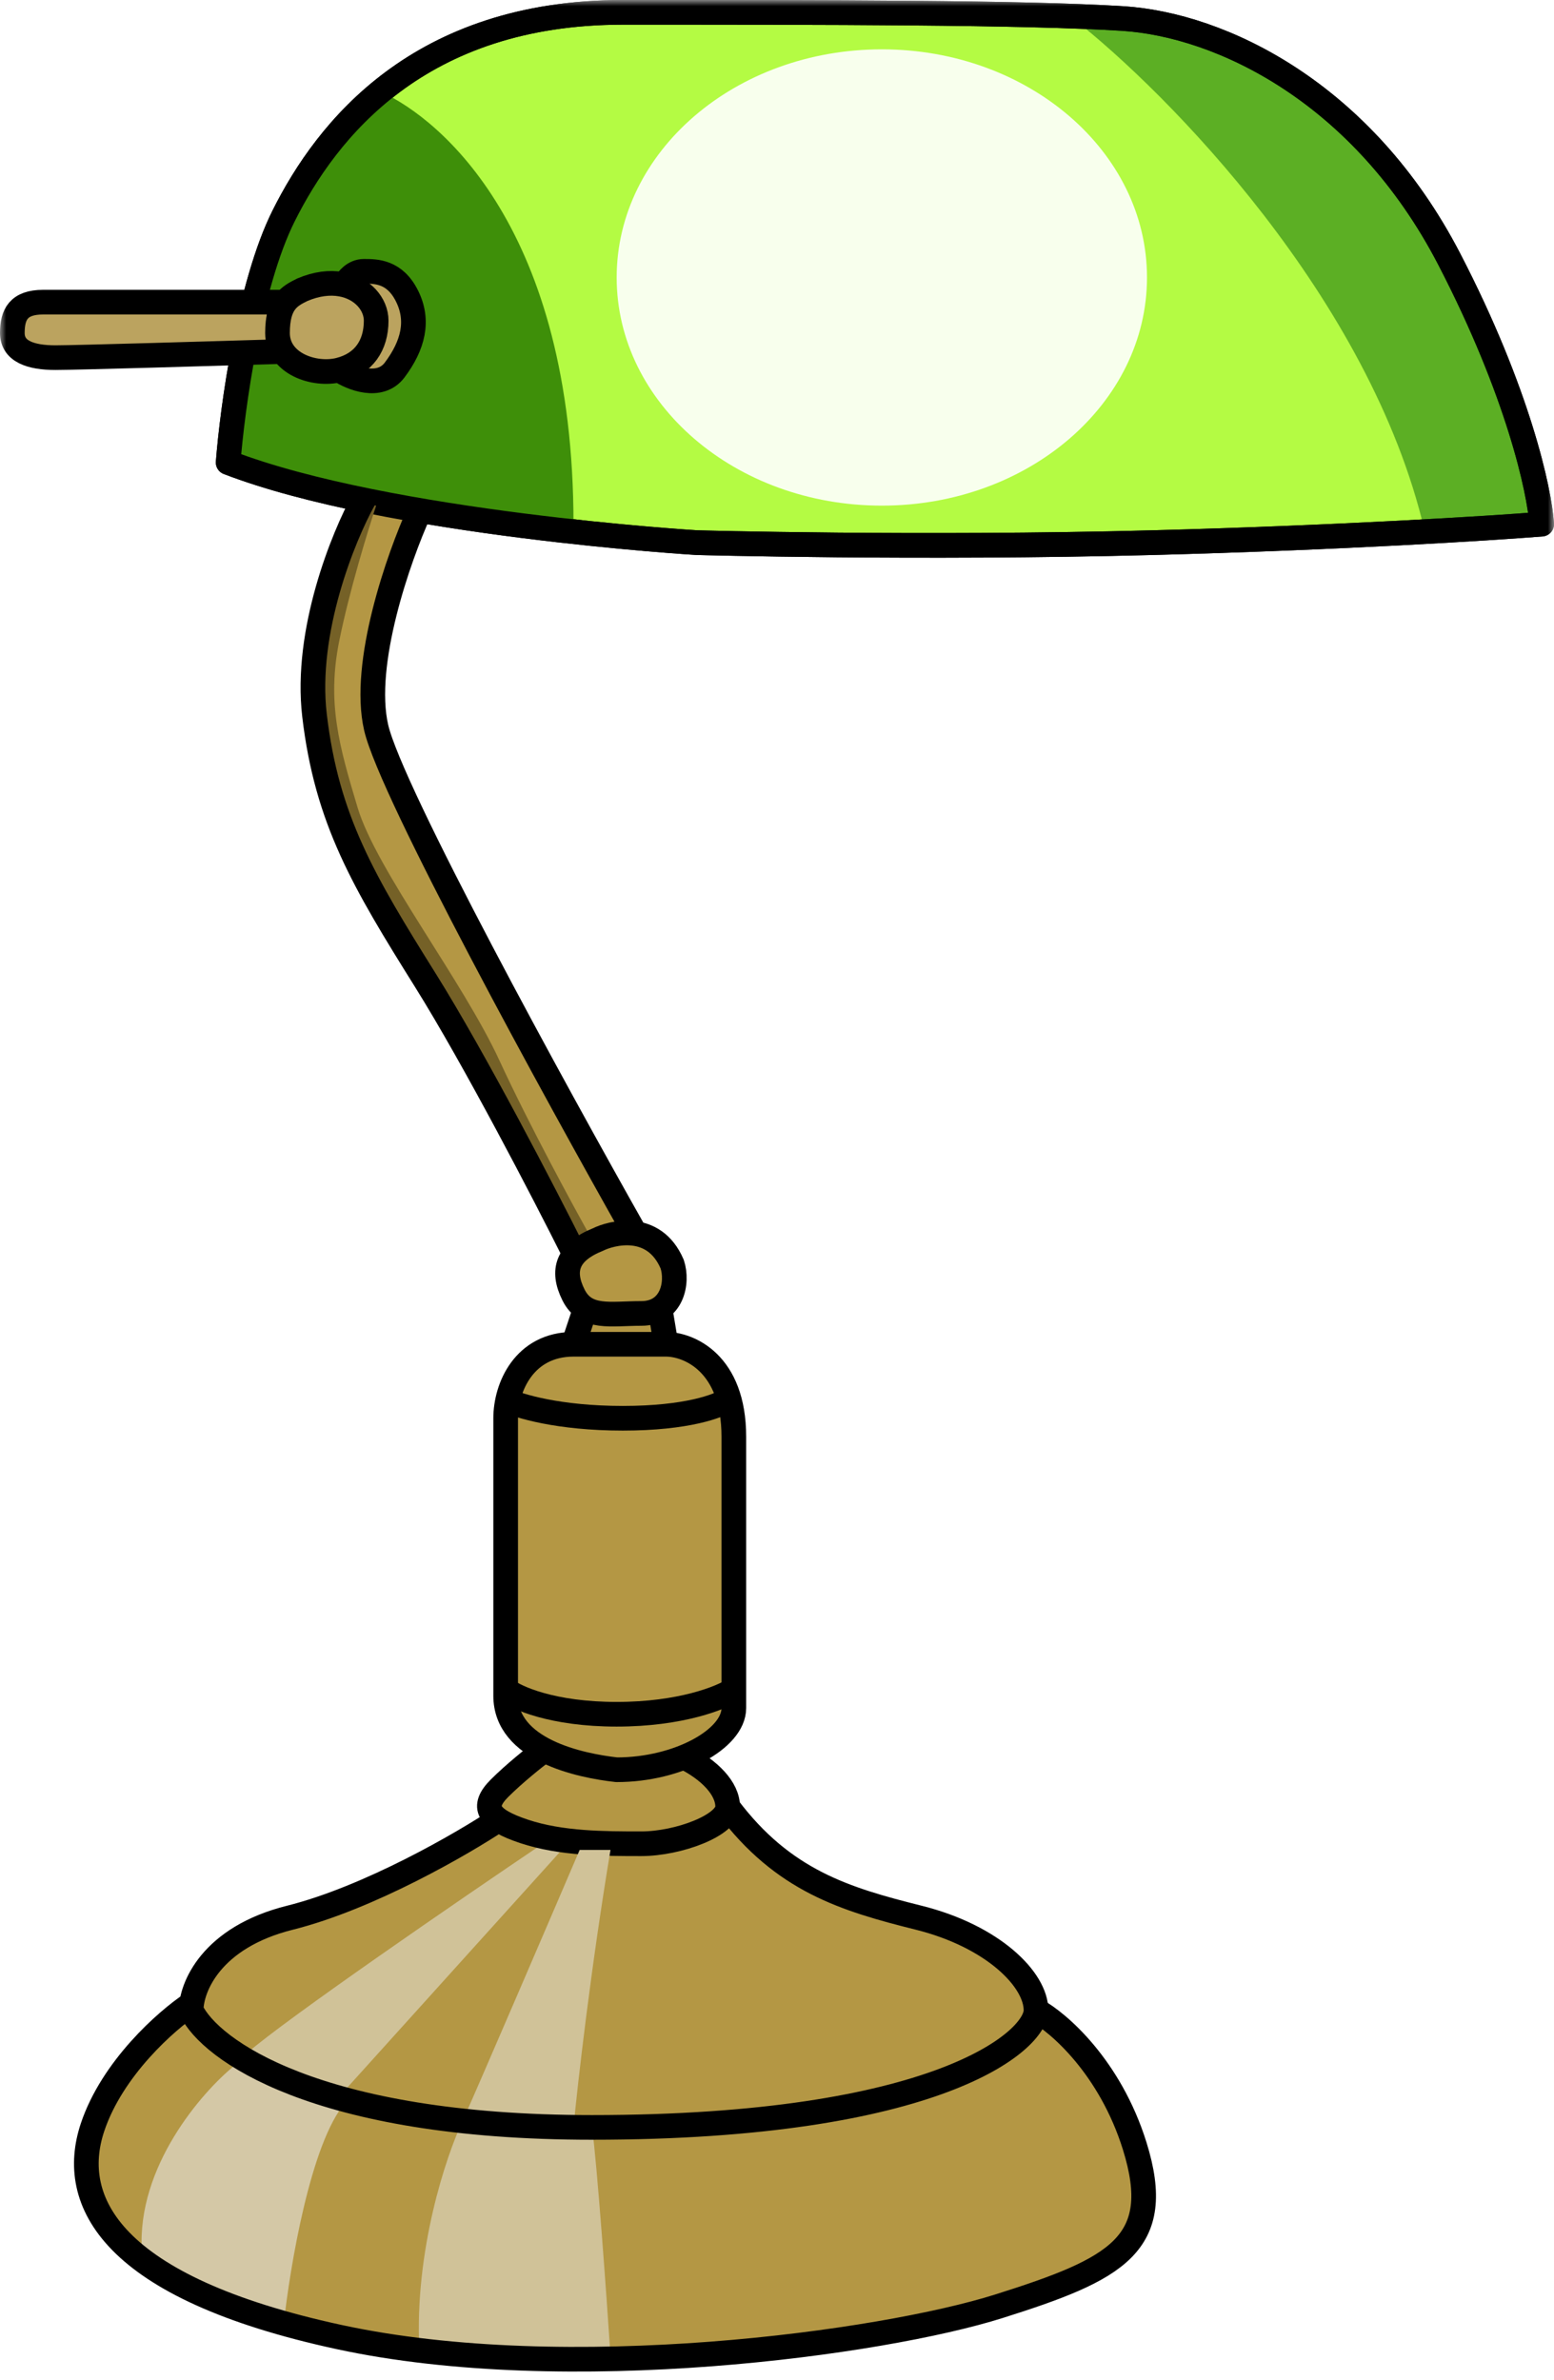 <svg width="126" height="193" viewBox="0 0 126 193" fill="none" xmlns="http://www.w3.org/2000/svg">
<g clip-path="url(#clip0_154_675)">
<mask id="mask0_154_675" style="mask-type:luminance" maskUnits="userSpaceOnUse" x="0" y="0" width="126" height="193">
<path d="M126 0H0V193H126V0Z" fill="white"/>
</mask>
<g mask="url(#mask0_154_675)">
<path d="M23 17.5C20.2 23.1 18.833 33.167 18.5 37.5C31.5 42.5 56.5 44 56.5 44C56.5 44 74.5 44.5 93.5 44C108.7 43.6 120.833 42.833 125 42.5C124.833 39.833 123.1 31.8 117.5 21C110.5 7.5 99 2 91 1.5C83 1 67 1 50.5 1C34 1 26.5 10.5 23 17.5Z" fill="#B4FB43" stroke="black" stroke-width="2" stroke-linejoin="round"/>
<path d="M25.511 54.5C25.511 50.1 28.177 43.333 29.511 40.5L34.011 41.5C33.177 43.667 31.311 49.1 30.511 53.5C29.511 59 33.011 66.5 34.011 68.5C34.811 70.1 46.011 90.167 51.511 100C52.344 100.333 54.111 101.3 54.511 102.5C54.911 103.7 54.011 105.667 53.511 106.5L54.011 109C57.011 109 59.511 111.5 59.511 114V137.719C59.511 139.494 57.177 141.646 56.011 142.5C58.411 144.1 59.344 146.167 59.511 147C60.677 148.333 61.511 149.5 64.511 151.5C69.538 154.851 72.511 154.769 76.511 156C81.711 157.6 83.677 161.333 84.011 163C88.511 166.5 94.011 174 92.511 180C91.011 186 73.511 190.5 48.511 191C23.511 191.5 6.511 184.5 7.011 176C7.411 169.2 12.844 164.167 15.511 162.5C17.011 157.5 22.511 155.5 28.011 154C32.411 152.8 37.844 149.5 40.011 148C39.844 147.333 39.711 145.8 40.511 145L43.511 142C42.677 141.333 41.011 139.544 41.011 137.719V115.5C41.011 113 41.511 112 42.511 110.5C43.311 109.3 45.511 109 46.511 109L47.511 106.5C47.177 106.167 46.411 105.2 46.011 104C45.611 102.8 46.177 101.833 46.511 101.5C41.344 91.833 30.611 71.9 29.011 69.5C27.011 66.5 25.511 60 25.511 54.5Z" fill="#B49744"/>
<path d="M47.5 106L46.5 109" stroke="black" stroke-width="2" stroke-linejoin="round"/>
<path d="M53.5 106L54 109M54 109C52.5 109 50.5 109 46.5 109C42.5 109 41 112.5 41 115C41 117.5 41 132 41 137.5C41 141.9 47 143.167 50 143.5C55 143.5 59.5 141 59.5 138.5C59.5 136 59.5 124 59.5 116.5C59.5 110.5 55.833 109 54 109Z" stroke="black" stroke-width="2" stroke-linejoin="round"/>
<path d="M41 113.5C42 114 45.3 115 50.5 115C55.7 115 58.333 114 59 113.5M41 137C41.833 137.667 44.8 139 50 139C55.2 139 58.5 137.667 59.5 137" stroke="black" stroke-width="2" stroke-linejoin="round"/>
<path d="M115.5 43C111.1 24.2 94.667 7.5 87 1.5C88.333 1.167 83.9 0.7 91.5 1.5C101 2.5 112 10 118.5 22.5C123.7 32.5 124.667 39.667 124.5 42H124L115.5 43Z" fill="#056507" fill-opacity="0.5"/>
<path d="M46.5 42.5C46.5 18.5 35.667 9.667 31 7.5C25.5 11.5 24.5 14.5 22 19.5C20 23.5 18.833 33.167 18.5 37.5C19.333 37.667 22.3 38.4 27.5 40C32.7 41.6 42.333 42.333 46.5 42.5Z" fill="#3E8F09"/>
<path d="M23 17.5C20.2 23.1 18.833 33.167 18.5 37.5C31.5 42.5 56.5 44 56.5 44C56.5 44 74.5 44.5 93.5 44C108.7 43.6 120.833 42.833 125 42.5C124.833 39.833 123.1 31.8 117.5 21C110.5 7.5 99 2 91 1.5C83 1 67 1 50.5 1C34 1 26.5 10.5 23 17.5Z" stroke="black" stroke-width="2" stroke-linejoin="round"/>
<path d="M29.5 22C28.7 22 28.167 22.667 28 23L27.5 30C28.5 30.667 30.8 31.6 32 30C33.5 28 34 26 33 24C32 22 30.5 22 29.5 22Z" fill="#BBA35F" stroke="black" stroke-width="2" stroke-linejoin="round"/>
<path d="M3.5 24.5H23C22.667 25.167 22.2 26.9 23 28.5C17.5 28.667 6.1 29 4.5 29C2.5 29 1 28.5 1 27C1 25.5 1.5 24.5 3.5 24.5Z" fill="#BBA35F" stroke="black" stroke-width="2" stroke-linejoin="round"/>
<path d="M22.5 27C22.5 24.5 23.5 24 24.5 23.5C25.678 22.995 26.744 22.887 27.638 23.042C29.4 23.347 30.5 24.674 30.5 26C30.5 28 29.5 29.5 27.5 30C25.5 30.5 22.5 29.5 22.5 27Z" fill="#BBA35F" stroke="black" stroke-width="2" stroke-linejoin="round"/>
<path d="M20 166.5C23.2 163.7 37.333 154 44 149.5H46L27.5 170C23.9 169.2 21 167.333 20 166.5Z" fill="#D0C298"/>
<path d="M44 142C43.334 142.5 41.7 143.8 40.5 145C39 146.5 39.5 147.5 42.5 148.5C45.5 149.5 49 149.5 52 149.5C55 149.5 59 148 59 146.5C59 145 57.5 143.5 55.5 142.5" stroke="black" stroke-width="2" stroke-linejoin="round"/>
<path d="M11.5 182.5C11.1 175.7 16.334 169.667 19 167.5L28 170.5C25.2 173.7 23.5 183.833 23 188.5C17.4 187.7 13 184.167 11.5 182.5Z" fill="#D4C8A6"/>
<path d="M37.5 172C39.1 168.4 44.5 155.833 47 150H49.5C47.9 159.6 46.833 169 46.5 172.5C43.7 172.9 39.333 172.333 37.5 172Z" fill="#D0C298"/>
<path d="M34 190.5C33.6 182.5 36.166 174.833 37.5 172C39.9 172.4 45.5 172.5 48 172.5C48.4 175.3 49.167 186 49.5 191C44.3 191.8 37 191 34 190.5Z" fill="#D0C298"/>
<path d="M15.5 162.5C13.5 163.833 9.1 167.7 7.5 172.5C5.5 178.5 9 185.5 27.5 189.5C46 193.5 71.5 190 81 187C90.5 184 94.5 182 92 174C90 167.6 85.833 164 84 163" stroke="black" stroke-width="2" stroke-linejoin="round"/>
<path d="M40.5 147.5C37.5 149.5 29.9 153.9 23.5 155.5C17.1 157.1 15.5 161.167 15.5 163C17 166.167 25.6 172.5 48 172.5C76 172.5 84 165.5 84 163C84 160.5 80.5 157 74.5 155.5C68.5 154 63.5 152.5 59 146.5" stroke="black" stroke-width="2" stroke-linejoin="round"/>
<path d="M27.5 52C28.3 48 29.833 43 30.5 41L29 40.812C27.5 43.625 24 53.5 26 62C28 70.5 38 85.5 39 87.5C39.8 89.1 44.333 97.5 46.5 101.5L48 100.5C46.5 97.833 42.9 91.2 40.5 86C37.5 79.5 30.5 70.5 29 65.5C27.5 60.5 26.5 57 27.5 52Z" fill="#756127"/>
<path d="M29.5 40.5C27.833 43.5 24.7 51.2 25.5 58C26.5 66.5 29.5 71.5 34.5 79.5C38.5 85.9 44.167 96.833 46.5 101.5M34 41.5C32.333 45.167 29.3 53.8 30.5 59C31.7 64.2 45 88.5 51.5 100" stroke="black" stroke-width="2" stroke-linejoin="round"/>
<path d="M54.5 102.5C53 99 49.5 100 48.5 100.5C46 101.5 45.5 103 46.5 105C47.5 107 49.5 106.5 52 106.5C54.5 106.5 55 104 54.5 102.5Z" stroke="black" stroke-width="2" stroke-linejoin="round"/>
<g style="mix-blend-mode:screen" opacity="0.9" filter="url(#filter0_f_154_675)">
<path d="M71.5 41C83.374 41 93 32.717 93 22.5C93 12.283 83.374 4 71.5 4C59.626 4 50 12.283 50 22.5C50 32.717 59.626 41 71.5 41Z" fill="white"/>
</g>
</g>
</g>
<defs>
<filter id="filter0_f_154_675" x="40" y="-6" width="63" height="57" filterUnits="userSpaceOnUse" color-interpolation-filters="sRGB">
<feFlood flood-opacity="0" result="BackgroundImageFix"/>
<feBlend mode="normal" in="SourceGraphic" in2="BackgroundImageFix" result="shape"/>
<feGaussianBlur stdDeviation="5" result="effect1_foregroundBlur_154_675"/>
</filter>
<clipPath id="clip0_154_675">
<rect width="126" height="193" fill="white"/>
</clipPath>
</defs>
</svg>
